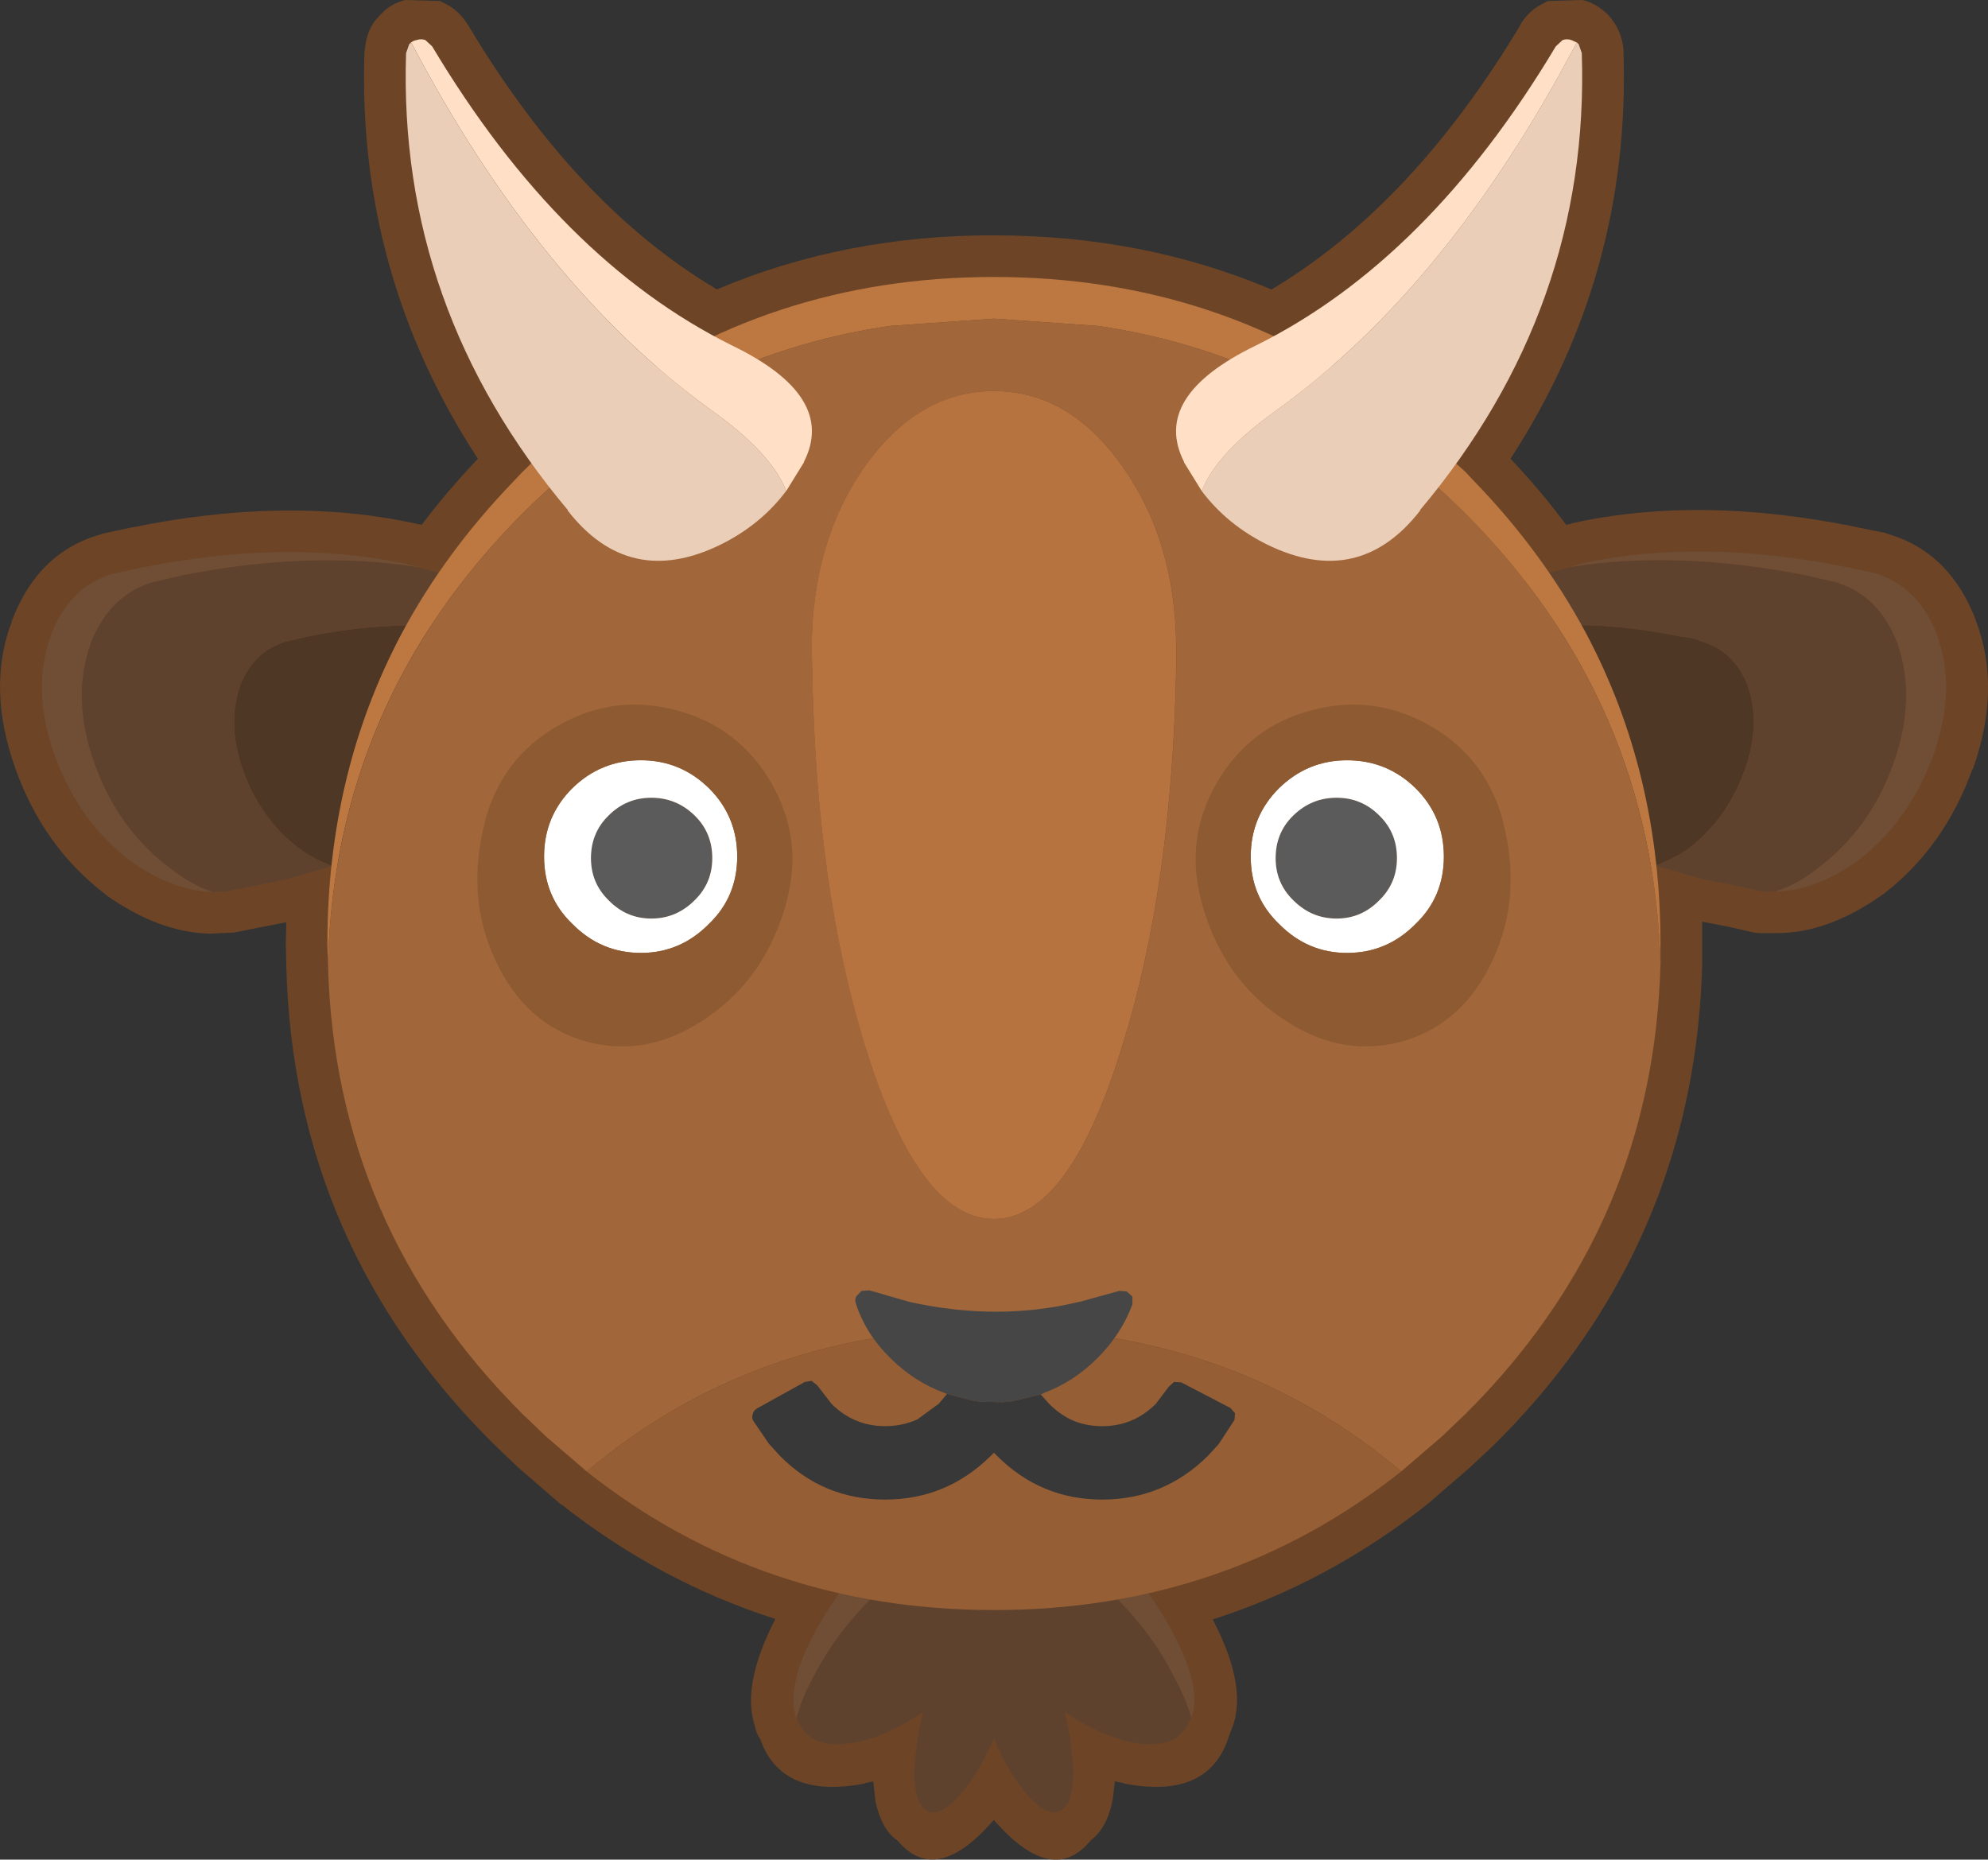<?xml version="1.0" encoding="UTF-8" standalone="no"?>
<!-- Created with Inkscape (http://www.inkscape.org/) -->

<svg
   width="50.508"
   height="47.246"
   viewBox="0 0 50.508 47.246"
   version="1.1"
   id="svg706"
   inkscape:version="1.2.2 (b0a8486541, 2022-12-01)"
   sodipodi:docname="goat.svg"
   xmlns:inkscape="http://www.inkscape.org/namespaces/inkscape"
   xmlns:sodipodi="http://sodipodi.sourceforge.net/DTD/sodipodi-0.dtd"
   xmlns="http://www.w3.org/2000/svg"
   xmlns:svg="http://www.w3.org/2000/svg">
  <rect x="0" y="0" width="50.508" height="47.246" fill="#333333" stroke="none"/>
  <sodipodi:namedview
     id="namedview708"
     pagecolor="#ffffff"
     bordercolor="#000000"
     borderopacity="0.25"
     inkscape:showpageshadow="2"
     inkscape:pageopacity="0.0"
     inkscape:pagecheckerboard="0"
     inkscape:deskcolor="#d1d1d1"
     inkscape:document-units="mm"
     showgrid="false"
     inkscape:zoom="0.2102413"
     inkscape:cx="401.91912"
     inkscape:cy="563.63806"
     inkscape:window-width="1803"
     inkscape:window-height="1117"
     inkscape:window-x="0"
     inkscape:window-y="0"
     inkscape:window-maximized="1"
     inkscape:current-layer="layer1" />
  <defs
     id="defs703" />
  <g
     inkscape:label="Layer 1"
     inkscape:groupmode="layer"
     id="layer1">
    <path
       stroke="none"
       fill="#6d4526"
       d="m 25.253,5.98 q 3.81,0 7.051,1.376 3.572,-2.13 6.324,-6.72 v -0.013 q 0.225,-0.37 0.595,-0.542 L 39.328,0.026 40.201,0 q 0.291,0.066 0.529,0.265 l 0.093,0.079 0.04,0.04 0.106,0.132 q 0.225,0.291 0.278,0.728 v 0.079 q 0.185,5.636 -2.871,10.332 0.767,0.807 1.416,1.68 l 0.106,-0.026 0.093,-0.026 q 3.215,-0.701 7.17,0.106 h -0.013 l 0.728,0.146 0.079,0.026 q 1.587,0.463 2.249,2.209 v 0.013 q 0.648,1.693 -0.079,3.757 h -0.013 q -0.714,1.984 -2.262,3.175 l -0.04,0.026 q -1.349,0.953 -2.633,0.966 h -0.489 l -0.119,-0.013 -0.701,-0.159 -0.622,-0.119 v 0.556 0.529 0.026 q -0.119,4.194 -1.931,7.673 -1.257,2.421 -3.334,4.485 l -0.635,0.595 -1.085,0.939 q -2.514,1.984 -5.45,2.924 0.939,1.799 0.45,2.857 l -0.04,0.119 q -0.516,1.614 -2.672,1.191 l -0.013,-0.013 -0.212,-0.04 -0.053,0.45 q -0.132,0.728 -0.556,1.045 -0.953,1.177 -2.408,-0.45 l -0.026,-0.026 -0.026,-0.04 -0.04,0.04 -0.013,0.013 q -1.429,1.627 -2.394,0.476 l -0.04,-0.026 q -0.384,-0.291 -0.529,-0.992 v -0.013 l -0.053,-0.476 -0.198,0.04 -0.013,0.013 q -2.117,0.41 -2.659,-1.124 -0.106,-0.159 -0.132,-0.318 -0.357,-1.045 0.516,-2.738 -2.937,-0.939 -5.437,-2.91 h -0.013 l -1.085,-0.939 -0.622,-0.595 Q 7.459,31.631 7.274,24.553 l -0.013,-0.582 0.013,-0.542 -0.595,0.119 h -0.013 l -0.728,0.146 h -0.013 l -0.595,0.026 q -1.283,-0.026 -2.633,-0.979 l -0.026,-0.026 q -1.561,-1.191 -2.275,-3.175 -0.741,-2.064 -0.093,-3.757 v -0.013 q 0.661,-1.746 2.262,-2.196 l 0.026,-0.013 0.807,-0.172 -0.053,0.013 q 3.956,-0.807 7.183,-0.106 h 0.013 l 0.172,0.04 q 0.648,-0.86 1.429,-1.68 Q 9.073,6.959 9.259,1.323 l 0.013,-0.079 q 0.04,-0.437 0.265,-0.728 l 0.119,-0.132 0.04,-0.04 0.079,-0.079 Q 10.013,0.066 10.304,0 l 0.873,0.026 0.106,0.053 q 0.37,0.172 0.595,0.542 l 0.013,0.013 q 2.738,4.591 6.324,6.72 3.228,-1.376 7.038,-1.376"
       id="path742"
       style="stroke-width:0.265" />
    <path
       stroke="none"
       fill="#704e35"
       d="m 30.266,43.643 q -0.132,-0.476 -0.45,-1.058 -0.701,-1.389 -2.037,-2.514 -2.633,-2.024 -5.054,0 -1.336,1.124 -2.051,2.514 -0.318,0.582 -0.437,1.072 -0.278,-0.781 0.437,-2.13 0.714,-1.389 2.051,-2.514 2.421,-2.024 5.054,0 1.336,1.124 2.037,2.514 0.728,1.349 0.45,2.117"
       id="path744"
       style="stroke-width:0.265" />
    <path
       stroke="none"
       fill="#5f422d"
       d="m 30.266,43.643 -0.026,0.04 q -0.304,0.82 -1.495,0.582 -0.807,-0.172 -1.693,-0.767 0.146,0.582 0.185,1.124 l 0.013,0.066 q 0.04,0.503 -0.026,0.833 -0.053,0.304 -0.212,0.437 -0.331,0.291 -0.926,-0.37 -0.45,-0.529 -0.833,-1.402 -0.397,0.873 -0.847,1.402 -0.582,0.661 -0.926,0.37 -0.146,-0.132 -0.212,-0.437 -0.066,-0.331 -0.013,-0.82 v -0.079 q 0.053,-0.542 0.198,-1.124 -0.886,0.595 -1.693,0.767 -1.191,0.238 -1.508,-0.582 l -0.013,-0.026 q 0.119,-0.489 0.437,-1.072 0.714,-1.389 2.051,-2.514 2.421,-2.024 5.054,0 1.336,1.124 2.037,2.514 0.318,0.582 0.45,1.058"
       id="path746"
       style="stroke-width:0.265" />
    <path
       stroke="none"
       fill="#4f3725"
       d="m 8.451,22 q -0.41,-0.132 -0.86,-0.45 -0.966,-0.741 -1.402,-1.945 -0.437,-1.191 -0.079,-2.209 0.357,-0.873 1.164,-1.098 l 0.503,-0.119 q 2.659,-0.542 4.855,-0.079 l 0.357,0.119 0.886,0.278 0.079,0.159 q 0.318,0.9 -0.146,1.786 -0.41,0.807 -1.455,1.614 -1.455,1.124 -3.519,1.826 l -0.384,0.119 m 33.602,-0.013 -0.384,-0.106 q -2.064,-0.701 -3.519,-1.839 -1.045,-0.794 -1.455,-1.601 -0.384,-0.754 -0.238,-1.495 l 0.093,-0.304 0.079,-0.159 0.437,-0.146 0.45,-0.132 0.357,-0.106 q 2.196,-0.476 4.855,0.079 0.278,0.013 0.503,0.119 0.807,0.225 1.164,1.098 0.357,1.005 -0.079,2.196 -0.437,1.204 -1.402,1.958 -0.45,0.304 -0.86,0.437"
       id="path748"
       style="stroke-width:0.265" />
    <path
       stroke="none"
       fill="#5f422d"
       d="m 42.054,21.987 q 0.41,-0.132 0.86,-0.437 0.966,-0.754 1.402,-1.958 0.437,-1.191 0.079,-2.196 -0.357,-0.873 -1.164,-1.098 -0.225,-0.106 -0.503,-0.119 -2.659,-0.556 -4.855,-0.079 l -0.357,0.106 -0.45,0.132 -0.437,0.146 0.066,-0.132 q 0.503,-0.939 1.865,-1.521 0.595,-0.238 1.323,-0.423 2.738,-0.437 6.006,0.212 l 0.741,0.172 q 1.098,0.318 1.574,1.548 0.489,1.402 -0.093,3.043 -0.595,1.693 -1.958,2.699 -0.516,0.41 -1.058,0.569 h -0.318 l -0.741,-0.159 -0.794,-0.159 -1.191,-0.344 m -28.178,-5.49 -0.886,-0.278 -0.357,-0.119 q -2.196,-0.463 -4.855,0.079 l -0.503,0.119 q -0.807,0.225 -1.164,1.098 -0.357,1.019 0.079,2.209 0.437,1.204 1.402,1.945 0.45,0.318 0.86,0.45 l -1.191,0.344 -0.794,0.159 -0.741,0.146 -0.318,0.013 q -0.542,-0.172 -1.058,-0.582 -1.349,-0.992 -1.958,-2.699 -0.582,-1.64 -0.093,-3.029 0.476,-1.23 1.574,-1.561 l 0.741,-0.172 q 3.268,-0.648 6.006,-0.212 2.461,0.622 3.188,1.945 l 0.066,0.146"
       id="path750"
       style="stroke-width:0.265" />
    <path
       stroke="none"
       fill="#704e35"
       d="M 10.621,14.407 Q 7.883,13.97 4.615,14.618 l -0.741,0.172 q -1.098,0.331 -1.574,1.561 -0.489,1.389 0.093,3.029 0.609,1.707 1.958,2.699 0.516,0.41 1.058,0.582 -1.019,-0.026 -2.103,-0.794 -1.31,-1.005 -1.918,-2.686 -0.595,-1.667 -0.093,-3.043 0.463,-1.23 1.574,-1.561 l 0.688,-0.146 q 3.717,-0.754 6.747,-0.106 l 0.318,0.079 m 29.263,0 0.318,-0.093 q 3.029,-0.648 6.747,0.106 l 0.688,0.146 q 1.111,0.344 1.574,1.574 0.503,1.376 -0.093,3.043 -0.609,1.68 -1.918,2.686 -1.085,0.767 -2.103,0.781 0.542,-0.159 1.058,-0.569 1.363,-1.005 1.958,-2.699 0.582,-1.64 0.093,-3.043 -0.476,-1.23 -1.574,-1.548 l -0.741,-0.172 q -3.268,-0.648 -6.006,-0.212"
       id="path752"
       style="stroke-width:0.265" />
    <path
       stroke="none"
       fill="#bd7841"
       d="m 42.186,24.5 q -0.185,-6.668 -4.961,-11.456 -3.995,-3.982 -9.327,-4.763 l -2.646,-0.185 -2.646,0.185 q -5.331,0.781 -9.327,4.763 -4.776,4.789 -4.948,11.456 l -0.013,-0.529 q 0,-4.326 1.892,-7.885 1.098,-2.051 2.831,-3.85 l 0.238,-0.251 q 0.675,-0.675 1.376,-1.244 l 0.45,-0.357 q 4.379,-3.347 10.147,-3.347 5.781,0 10.16,3.36 l 0.45,0.357 1.363,1.23 0.251,0.265 q 1.72,1.786 2.818,3.836 1.892,3.559 1.892,7.885 v 0.529"
       id="path754"
       style="stroke-width:0.265" />
    <path
       stroke="none"
       fill="#a16639"
       d="m 42.186,24.5 q -0.106,3.942 -1.812,7.21 -1.191,2.275 -3.149,4.22 l -0.595,0.569 -1.032,0.886 q -4.286,-3.638 -10.345,-3.638 -6.046,0 -10.345,3.638 l -1.032,-0.886 -0.595,-0.569 q -4.776,-4.763 -4.948,-11.43 0.172,-6.668 4.948,-11.456 3.995,-3.982 9.327,-4.763 l 2.646,-0.185 2.646,0.185 q 5.331,0.781 9.327,4.763 4.776,4.789 4.961,11.456 m -12.303,-7.99 q 0,-2.738 -1.363,-4.657 -1.349,-1.918 -3.268,-1.918 -1.918,0 -3.281,1.918 -1.349,1.918 -1.349,4.657 l 0.013,0.45 q 0.093,5.569 1.336,9.591 1.363,4.419 3.281,4.419 1.918,0 3.268,-4.419 1.257,-4.022 1.363,-9.591 v -0.45"
       id="path756"
       style="stroke-width:0.265" />
    <path
       stroke="none"
       fill="#b6733f"
       d="m 29.883,16.51 v 0.45 q -0.106,5.569 -1.363,9.591 -1.349,4.419 -3.268,4.419 -1.918,0 -3.281,-4.419 -1.244,-4.022 -1.336,-9.591 l -0.013,-0.45 q 0,-2.738 1.349,-4.657 1.363,-1.918 3.281,-1.918 1.918,0 3.268,1.918 1.363,1.918 1.363,4.657"
       id="path758"
       style="stroke-width:0.265" />
    <path
       stroke="none"
       fill="#955e34"
       d="m 14.907,37.386 q 4.299,-3.638 10.345,-3.638 6.059,0 10.345,3.638 -4.445,3.519 -10.345,3.519 -5.9,0 -10.345,-3.519"
       id="path760"
       style="stroke-width:0.265" />
    <path
       stroke="none"
       fill="#464646"
       d="m 24.062,35.414 -0.079,-0.026 h 0.013 q -0.767,-0.278 -1.376,-0.886 -0.622,-0.609 -0.873,-1.376 -0.04,-0.106 0.013,-0.198 l 0.132,-0.132 0.198,-0.013 1.005,0.291 q 2.262,0.503 4.326,0 h 0.013 l 1.005,-0.278 0.185,0.013 0.146,0.132 v 0.198 q -0.278,0.754 -0.886,1.363 -0.609,0.609 -1.363,0.886 h 0.013 l -0.093,0.04 -0.714,0.172 -0.251,0.026 -0.569,-0.013 -0.198,-0.026 -0.648,-0.172"
       id="path762"
       style="stroke-width:0.265" />
    <path
       stroke="none"
       fill="#383838"
       d="m 24.062,35.414 0.648,0.172 0.198,0.026 0.569,0.013 0.251,-0.026 0.714,-0.172 0.212,0.238 q 0.251,0.251 0.542,0.397 0.37,0.172 0.807,0.172 0.794,0 1.363,-0.569 l 0.331,-0.437 0.132,-0.119 0.185,0.013 1.244,0.648 0.119,0.132 -0.013,0.172 -0.397,0.609 -0.278,0.304 q -1.124,1.111 -2.686,1.111 -1.561,0 -2.672,-1.111 l -0.079,-0.079 -0.079,0.079 q -1.124,1.111 -2.686,1.111 -1.574,0 -2.672,-1.111 l -0.278,-0.304 -0.397,-0.582 q -0.053,-0.093 -0.013,-0.172 0.013,-0.093 0.106,-0.146 l 1.217,-0.675 0.172,-0.026 0.146,0.119 0.357,0.463 q 0.569,0.569 1.363,0.569 0.437,0 0.82,-0.172 l 0.542,-0.397 0.212,-0.251"
       id="path764"
       style="stroke-width:0.265" />
    <path
       stroke="none"
       fill="#5b5b5b"
       d="m 15.013,21.802 q 0,-0.648 0.45,-1.085 0.45,-0.45 1.085,-0.45 0.635,0 1.098,0.45 0.45,0.437 0.45,1.085 0,0.635 -0.45,1.072 -0.463,0.463 -1.098,0.463 -0.635,0 -1.085,-0.463 -0.45,-0.437 -0.45,-1.072 m 20.479,0 q 0,0.635 -0.45,1.072 -0.45,0.463 -1.085,0.463 -0.635,0 -1.098,-0.463 -0.45,-0.437 -0.45,-1.072 0,-0.648 0.45,-1.085 0.463,-0.45 1.098,-0.45 0.635,0 1.085,0.45 0.45,0.437 0.45,1.085"
       id="path766"
       style="stroke-width:0.265" />
    <path
       stroke="none"
       fill="#ffffff"
       d="m 35.492,21.802 q 0,-0.648 -0.45,-1.085 -0.45,-0.45 -1.085,-0.45 -0.635,0 -1.098,0.45 -0.45,0.437 -0.45,1.085 0,0.635 0.45,1.072 0.463,0.463 1.098,0.463 0.635,0 1.085,-0.463 0.45,-0.437 0.45,-1.072 m -21.669,-0.04 q 0,-1.019 0.714,-1.733 0.728,-0.714 1.746,-0.714 1.005,0 1.733,0.714 0.714,0.714 0.714,1.733 0,1.019 -0.714,1.707 -0.728,0.741 -1.733,0.741 -1.019,0 -1.746,-0.741 -0.714,-0.688 -0.714,-1.707 m 1.191,0.04 q 0,0.635 0.45,1.072 0.45,0.463 1.085,0.463 0.635,0 1.098,-0.463 0.45,-0.437 0.45,-1.072 0,-0.648 -0.45,-1.085 -0.463,-0.45 -1.098,-0.45 -0.635,0 -1.085,0.45 -0.45,0.437 -0.45,1.085 m 21.669,-0.04 q 0,1.019 -0.714,1.707 -0.728,0.741 -1.746,0.741 -1.005,0 -1.733,-0.741 -0.714,-0.688 -0.714,-1.707 0,-1.019 0.714,-1.733 0.728,-0.714 1.733,-0.714 1.019,0 1.746,0.714 0.714,0.714 0.714,1.733"
       id="path768"
       style="stroke-width:0.265" />
    <path
       stroke="none"
       fill="#8e5a32"
       d="m 13.823,21.762 q 0,1.019 0.714,1.707 0.728,0.741 1.746,0.741 1.005,0 1.733,-0.741 0.714,-0.688 0.714,-1.707 0,-1.019 -0.714,-1.733 -0.728,-0.714 -1.733,-0.714 -1.019,0 -1.746,0.714 -0.714,0.714 -0.714,1.733 m -1.495,-0.913 v -0.013 q 0.437,-1.587 1.839,-2.394 1.429,-0.82 3.016,-0.397 1.574,0.41 2.408,1.839 0.82,1.416 0.397,3.003 v 0.013 q -0.516,1.905 -1.984,2.924 -1.495,1.058 -3.069,0.648 -1.587,-0.423 -2.355,-2.09 -0.754,-1.627 -0.251,-3.532 m 24.355,0.913 q 0,-1.019 -0.714,-1.733 -0.728,-0.714 -1.746,-0.714 -1.005,0 -1.733,0.714 -0.714,0.714 -0.714,1.733 0,1.019 0.714,1.707 0.728,0.741 1.733,0.741 1.019,0 1.746,-0.741 0.714,-0.688 0.714,-1.707 m 1.495,-0.913 q 0.503,1.905 -0.251,3.532 -0.767,1.667 -2.355,2.09 -1.574,0.41 -3.069,-0.648 -1.468,-1.019 -1.984,-2.924 v -0.013 q -0.423,-1.587 0.397,-3.003 0.833,-1.429 2.408,-1.839 1.587,-0.423 3.016,0.397 1.402,0.807 1.839,2.394 v 0.013"
       id="path770"
       style="stroke-width:0.265" />
    <path
       stroke="none"
       fill="#ffdfc6"
       d="m 19.974,12.475 q -0.37,-0.966 -1.918,-2.064 -4.366,-3.162 -7.607,-9.327 h -0.013 q 0.066,-0.053 0.146,-0.066 0.119,-0.04 0.225,0 l 0.172,0.159 q 3.241,5.424 7.607,7.594 2.686,1.296 1.839,2.963 v 0.013 l -0.45,0.728 m 10.557,0 -0.45,-0.728 v -0.013 q -0.847,-1.667 1.839,-2.963 4.366,-2.17 7.607,-7.594 l 0.172,-0.159 q 0.106,-0.04 0.225,0 l 0.146,0.066 h -0.013 q -3.241,6.165 -7.607,9.327 -1.548,1.098 -1.918,2.064"
       id="path772"
       style="stroke-width:0.265" />
    <path
       stroke="none"
       fill="#ebceb7"
       d="m 30.531,12.475 q 0.37,-0.966 1.918,-2.064 4.366,-3.162 7.607,-9.327 h 0.013 l 0.04,0.04 0.079,0.225 q 0.212,6.469 -4.114,11.615 h 0.013 q -1.561,2.011 -3.889,0.873 -1.019,-0.503 -1.667,-1.363 m -10.557,0 q -0.648,0.86 -1.667,1.363 -2.328,1.138 -3.889,-0.873 h 0.013 Q 10.105,7.818 10.317,1.349 l 0.079,-0.225 0.04,-0.04 h 0.013 q 3.241,6.165 7.607,9.327 1.548,1.098 1.918,2.064"
       id="path774"
       style="stroke-width:0.265" />
  </g>
</svg>

